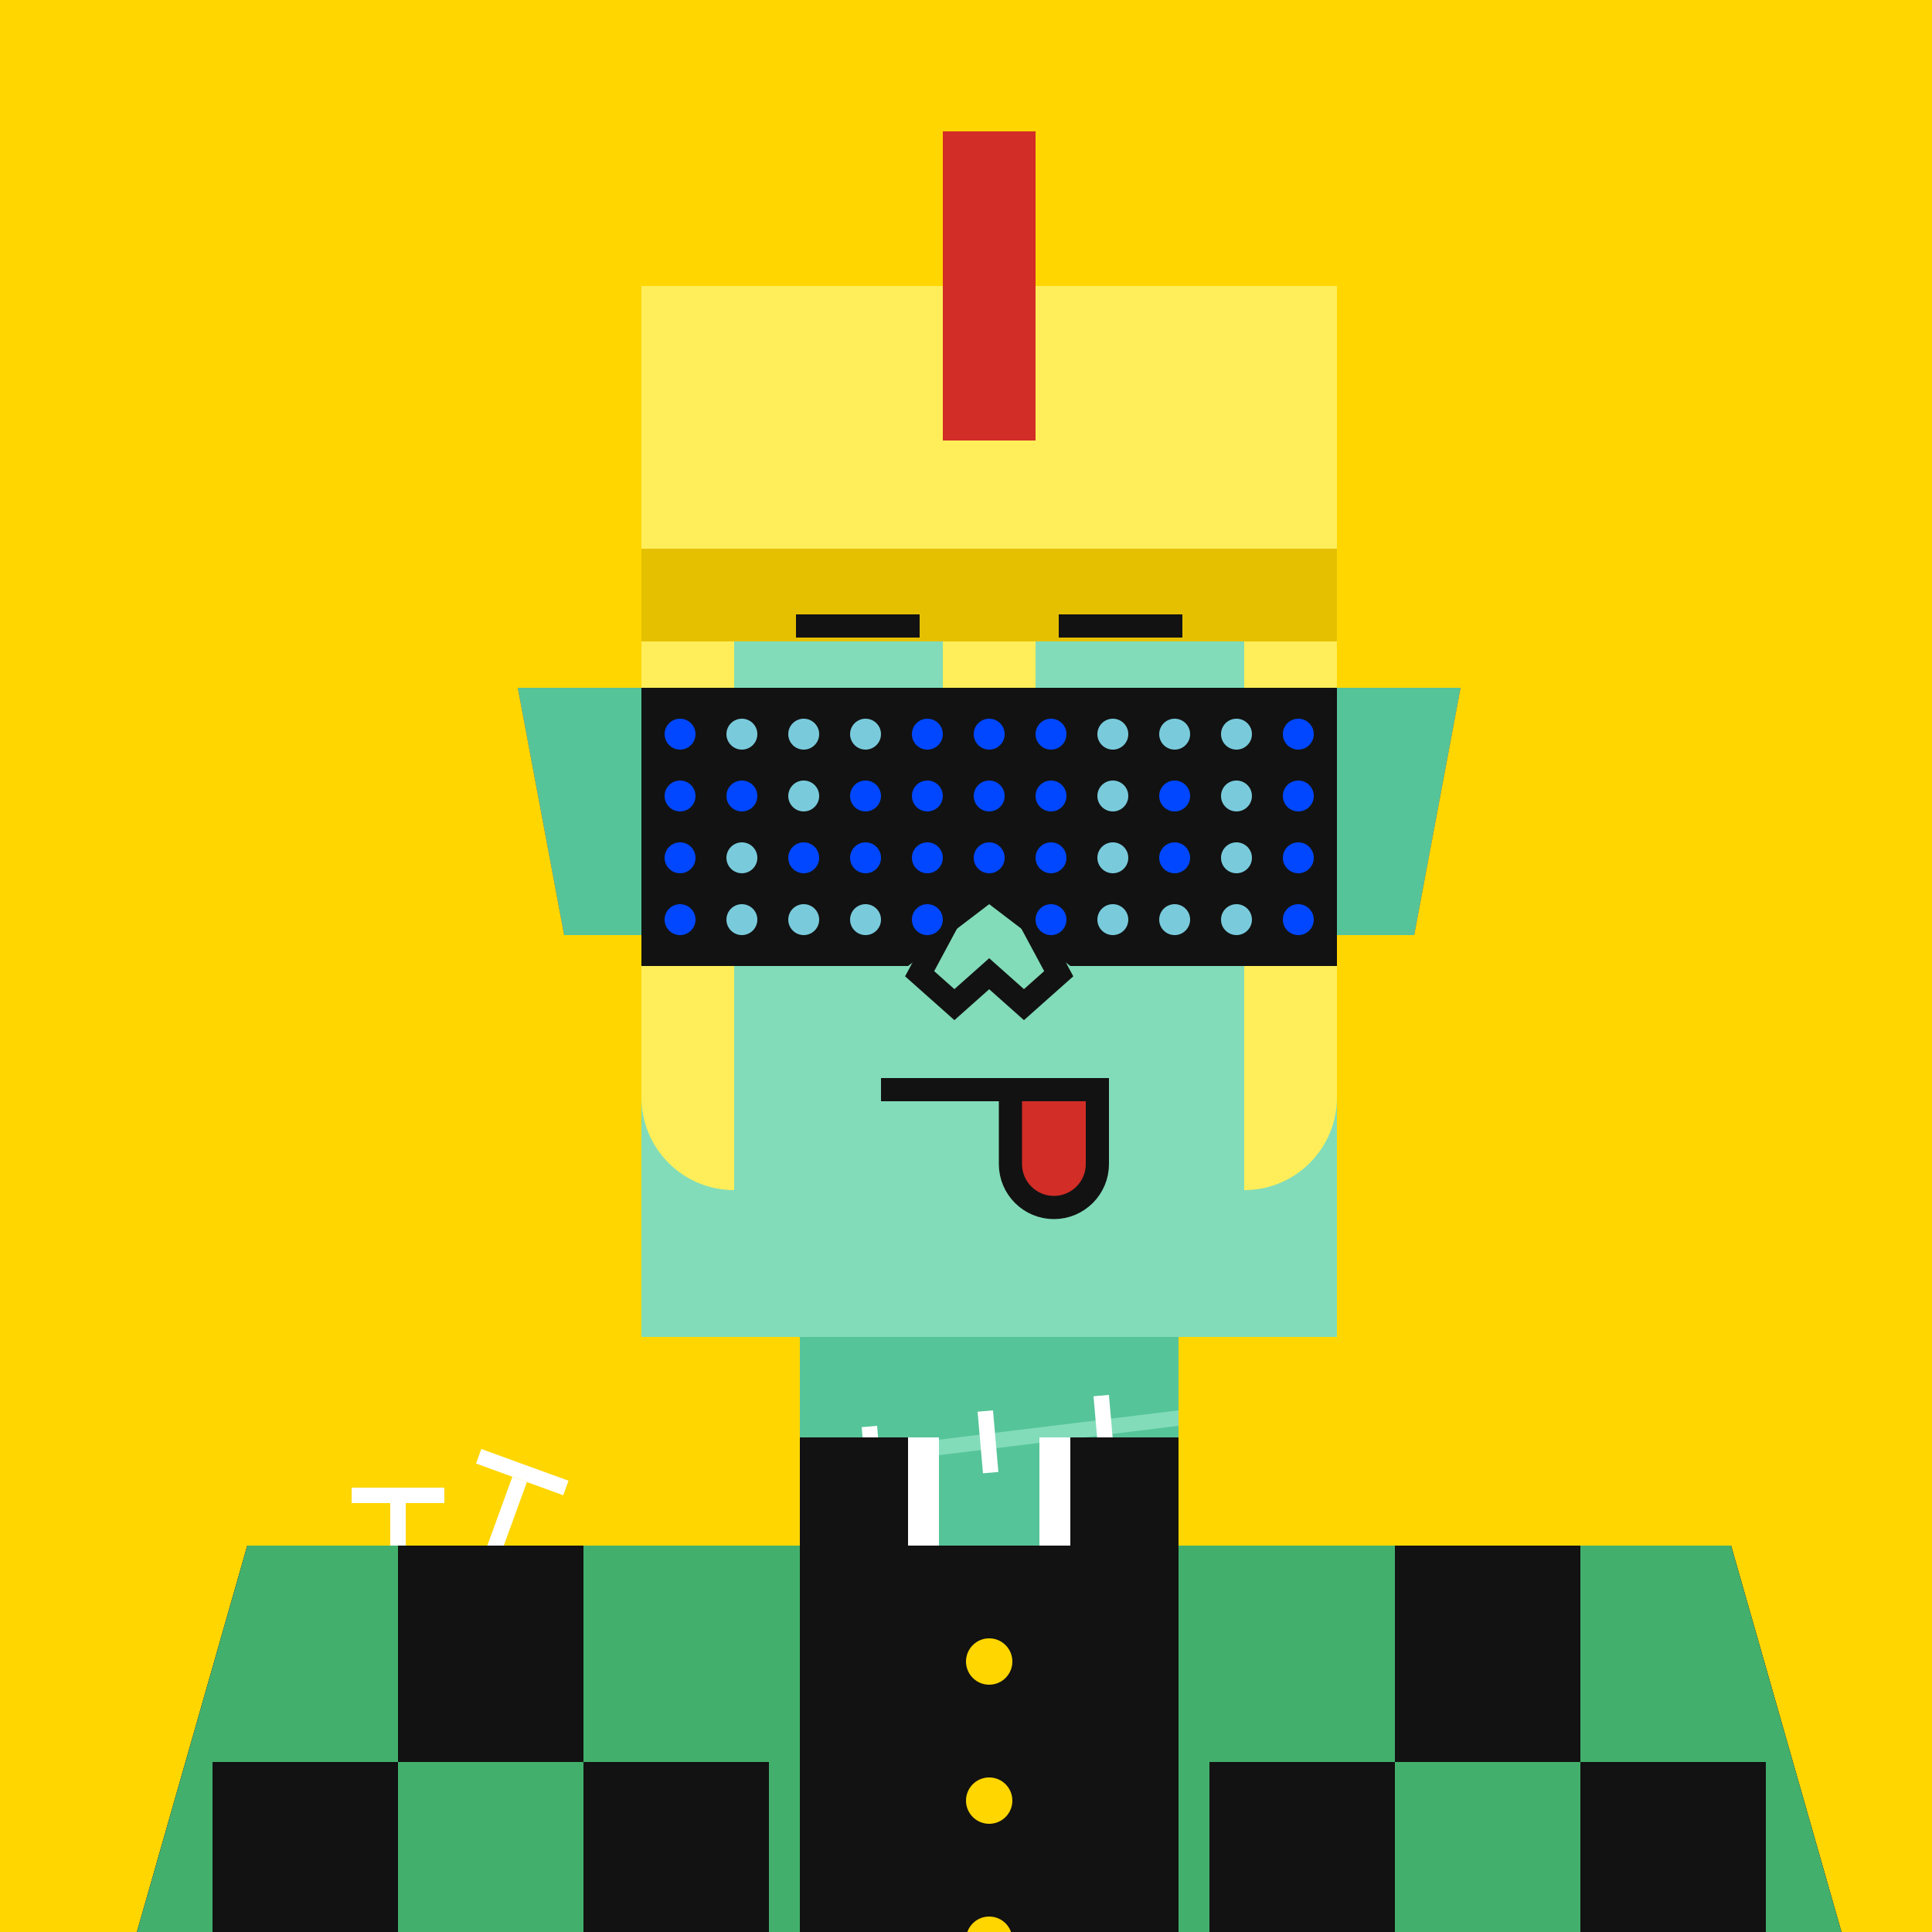 <svg xmlns="http://www.w3.org/2000/svg" viewBox="0 0 500 500"><rect x="0" y="0" width="500" height="500" fill="#333333" stroke="none"/><g id="layer1"><svg width="512" height="512" viewBox="0 0 512 512" fill="none" xmlns="http://www.w3.org/2000/svg">
<rect width="512" height="512" fill="#FFD600"/>
<path d="M134 178H167V242H146L134 178Z" fill="#E24713"/>
<path d="M378 178H345V242H366L378 178Z" fill="#E24713"/>
<rect x="207" y="346" width="98" height="54" fill="#E24713"/>
<path d="M64 400H448L480 512H32L64 400Z" fill="#F15824"/>
<rect x="166" y="106" width="180" height="240" fill="#F15824"/>
</svg>
</g><g id="layer2"><svg width="512" height="512" viewBox="0 0 512 512" fill="none" xmlns="http://www.w3.org/2000/svg">
<path d="M134 178H166V242H146L134 178Z" fill="#56C499"/>
<path d="M378 178H346V242H366L378 178Z" fill="#56C499"/>
<path d="M64 400H448L480 512H32L64 400Z" fill="#82DCB9"/>
<rect x="207" y="346" width="98" height="54" fill="#56C499"/>
<path d="M207 377L305 365V369L207 381V377Z" fill="#82DCB9"/>
<path d="M190 118.5C190 118.5 179.495 115.024 173.5 121.448C167.904 127.443 173.5 140 173.5 140C173.5 140 167.61 143.714 166.5 149C164.295 159.5 170.999 164.5 170.999 164.5V173H192.5L228 110H220C220 110 214.5 106.333 204 107.5C195.001 108.5 190 118.5 190 118.5Z" fill="#FF00B1"/>
<path d="M346 346V106H223L206.5 126V142H188V157L166 166V346H346Z" fill="#82DCB9"/>
<path d="M274 252L256 218.5L238 252L247 260L256 252L265 260L274 252Z" stroke="#121212" stroke-width="6"/>
<path d="M294 136.5L346 148.5V158L294 136.5Z" fill="#D22D27"/>
<rect x="313.762" y="134" width="4" height="16" transform="rotate(25 313.762 134)" fill="white"/>
<rect x="223" y="369.349" width="4" height="16" transform="rotate(-5 223 369.349)" fill="white"/>
<rect x="253" y="365.349" width="4" height="16" transform="rotate(-5 253 365.349)" fill="white"/>
<rect x="283" y="361.349" width="4" height="16" transform="rotate(-5 283 361.349)" fill="white"/>
<rect x="331.141" y="141" width="4" height="16" transform="rotate(15 331.141 141)" fill="white"/>
<rect width="24" height="4" transform="matrix(-0.94 -0.342 -0.342 0.94 147.129 383.208)" fill="white"/>
<rect width="4" height="24" transform="matrix(-0.94 -0.342 -0.342 0.94 136.364 383.547)" fill="white"/>
<rect width="24" height="4" transform="matrix(-1 0 0 1 115 385)" fill="white"/>
<rect width="4" height="24" transform="matrix(-1 0 0 1 105 389)" fill="white"/>
</svg>
</g><g id="layer3"><svg width="512" height="512" viewBox="0 0 512 512" fill="none" xmlns="http://www.w3.org/2000/svg">
<rect width="180" height="68" transform="matrix(1 0 0 -1 166 142)" fill="#FFEE59"/>
<rect width="180" height="24" transform="matrix(1 0 0 -1 166 166)" fill="#E5C000"/>
<path d="M244 166H268V198L256 210L244 198V166Z" fill="#FFEE59"/>
<path d="M166 166H190V308C176.745 308 166 297.255 166 284V242.5V166Z" fill="#FFEE59"/>
<path d="M346 166H322V308C335.255 308 346 297.255 346 284V242.5V166Z" fill="#FFEE59"/>
<rect x="244" y="34" width="24" height="80" fill="#D22D27"/>
</svg>
</g><g id="layer4"><svg width="512" height="512" viewBox="0 0 512 512" fill="none" xmlns="http://www.w3.org/2000/svg">
<rect x="207" y="372" width="36" height="28" fill="#121212"/>
<rect x="235" y="372" width="8" height="28" fill="white"/>
<rect x="269" y="372" width="36" height="28" fill="#121212"/>
<path d="M64 400H448L480 512H32L64 400Z" fill="#F15824"/>
<path d="M64 400H448L480 512H32L64 400Z" fill="#121212"/>
<path d="M203 400L203 512" stroke="#42B06C" stroke-width="6"/>
<path d="M309 400L309 512" stroke="#42B06C" stroke-width="6"/>
<path d="M64 400H207V512H32L64 400Z" fill="#42B06C"/>
<path d="M448 400H305V512H480L448 400Z" fill="#42B06C"/>
<path d="M103 400H151V456H103V400Z" fill="#121212"/>
<path d="M409 400H361V456H409V400Z" fill="#121212"/>
<path d="M55 456H103V512H55V456Z" fill="#121212"/>
<path d="M457 456H409V512H457V456Z" fill="#121212"/>
<path d="M151 456H199V512H151V456Z" fill="#121212"/>
<path d="M361 456H313V512H361V456Z" fill="#121212"/>
<circle cx="256" cy="430" r="6" fill="#FFD600"/>
<circle cx="256" cy="466" r="6" fill="#FFD600"/>
<circle cx="256" cy="502" r="6" fill="#FFD600"/>
<rect x="269" y="372" width="8" height="28" fill="white"/>
</svg>
</g><g id="layer5"><svg></svg></g><g id="layer6"><svg width="512" height="512" viewBox="0 0 512 512" fill="none" xmlns="http://www.w3.org/2000/svg">
<path d="M228 282H261.5H284" stroke="#121212" stroke-width="6"/>
<path d="M284 301.25V282H261.5V301.25C261.5 307.463 266.537 312.5 272.75 312.5C278.963 312.5 284 307.463 284 301.25Z" fill="#D22D27" stroke="#121212" stroke-width="6"/>
</svg>
</g><g id="layer7"><svg width="512" height="512" viewBox="0 0 512 512" fill="none" xmlns="http://www.w3.org/2000/svg">
    <circle cx="222" cy="194" r="10" fill="#121212">
      </circle>
    <circle cx="290" cy="194" r="10" fill="#121212">
      </circle>
  
        <path d="M206 162H238" stroke="#121212" stroke-width="6">
            <animateTransform attributeName="transform" type="translate" begin="0s" dur="4s" repeatCount="indefinite" keyTimes="0;0.05;0.1;0.75;0.8;1" values="0 0;0 0;0 24;0 24;0 0;0 0" />
        </path>
    <g transform="translate(0,0)">
        <path d="M274 162H306" stroke="#121212" stroke-width="6">
            <animateTransform attributeName="transform" type="translate" begin="0s" dur="4s" repeatCount="indefinite" keyTimes="0;0.05;0.1;0.75;0.8;1" values="0 0;0 0;2 -16;2 -16;0 0;0 0" />
            <animateTransform attributeName="transform" type="rotate" begin="0s" dur="4s" repeatCount="indefinite" keyTimes="0;0.05;0.1;0.75;0.8;1" values="0 290 162;0 290 162;30 290 162;30 290 162;0 290 162;0 290 162" additive="sum" />
        </path>
    </g>
</svg>
</g><g id="layer8"><svg width="512" height="512" viewBox="0 0 512 512" fill="none" xmlns="http://www.w3.org/2000/svg">
<path d="M235 250L256 234L277 250H346V226V210.5V195V178H269H166V195V210.5V226V250H235Z" fill="#121212"/>
<circle cx="176" cy="190" r="4" fill="#0047FF"/>
<circle cx="176" cy="206" r="4" fill="#0047FF"/>
<circle cx="176" cy="222" r="4" fill="#0047FF"/>
<circle cx="176" cy="238" r="4" fill="#0047FF"/>
<circle cx="192" cy="206" r="4" fill="#0047FF"/>
<circle cx="208" cy="222" r="4" fill="#0047FF"/>
<circle cx="224" cy="206" r="4" fill="#0047FF"/>
<circle cx="224" cy="222" r="4" fill="#0047FF"/>
<circle cx="240" cy="190" r="4" fill="#0047FF"/>
<circle cx="240" cy="206" r="4" fill="#0047FF"/>
<circle cx="240" cy="222" r="4" fill="#0047FF"/>
<circle cx="240" cy="238" r="4" fill="#0047FF"/>
<circle cx="256" cy="190" r="4" fill="#0047FF"/>
<circle cx="256" cy="206" r="4" fill="#0047FF"/>
<circle cx="256" cy="222" r="4" fill="#0047FF"/>
<circle cx="272" cy="190" r="4" fill="#0047FF"/>
<circle cx="272" cy="206" r="4" fill="#0047FF"/>
<circle cx="272" cy="222" r="4" fill="#0047FF"/>
<circle cx="272" cy="238" r="4" fill="#0047FF"/>
<circle cx="304" cy="206" r="4" fill="#0047FF"/>
<circle cx="336" cy="190" r="4" fill="#0047FF"/>
<circle cx="336" cy="206" r="4" fill="#0047FF"/>
<circle cx="336" cy="222" r="4" fill="#0047FF"/>
<circle cx="336" cy="238" r="4" fill="#0047FF"/>
<circle cx="304" cy="222" r="4" fill="#0047FF"/>
<g>
<animate attributeName="fill" dur="8s" repeatCount="indefinite" keyTimes="0;0.05;0.075;0.1;0.12;0.15;0.5;0.55;1" values="#6C0400;#FF0900;#6C0400;#FF0900;#6C0400;#FF0900;#FF0900;#6C0400;#6C0400" />
<circle cx="192" cy="190" r="4" fill="#79CBDC" />
<circle cx="192" cy="222" r="4" fill="#79CBDC"/>
<circle cx="192" cy="238" r="4" fill="#79CBDC"/>
<circle cx="208" cy="190" r="4" fill="#79CBDC"/>
<circle cx="208" cy="206" r="4" fill="#79CBDC"/>
<circle cx="208" cy="238" r="4" fill="#79CBDC"/>
<circle cx="224" cy="190" r="4" fill="#79CBDC"/>
<circle cx="224" cy="238" r="4" fill="#79CBDC"/>
<circle cx="288" cy="190" r="4" fill="#79CBDC"/>
<circle cx="288" cy="206" r="4" fill="#79CBDC"/>
<circle cx="288" cy="222" r="4" fill="#79CBDC"/>
<circle cx="288" cy="238" r="4" fill="#79CBDC"/>
<circle cx="304" cy="190" r="4" fill="#79CBDC"/>
<circle cx="304" cy="238" r="4" fill="#79CBDC"/>
<circle cx="320" cy="190" r="4" fill="#79CBDC"/>
<circle cx="320" cy="206" r="4" fill="#79CBDC"/>
<circle cx="320" cy="222" r="4" fill="#79CBDC"/>
<circle cx="320" cy="238" r="4" fill="#79CBDC"/>
</g>
</svg>
</g></svg>